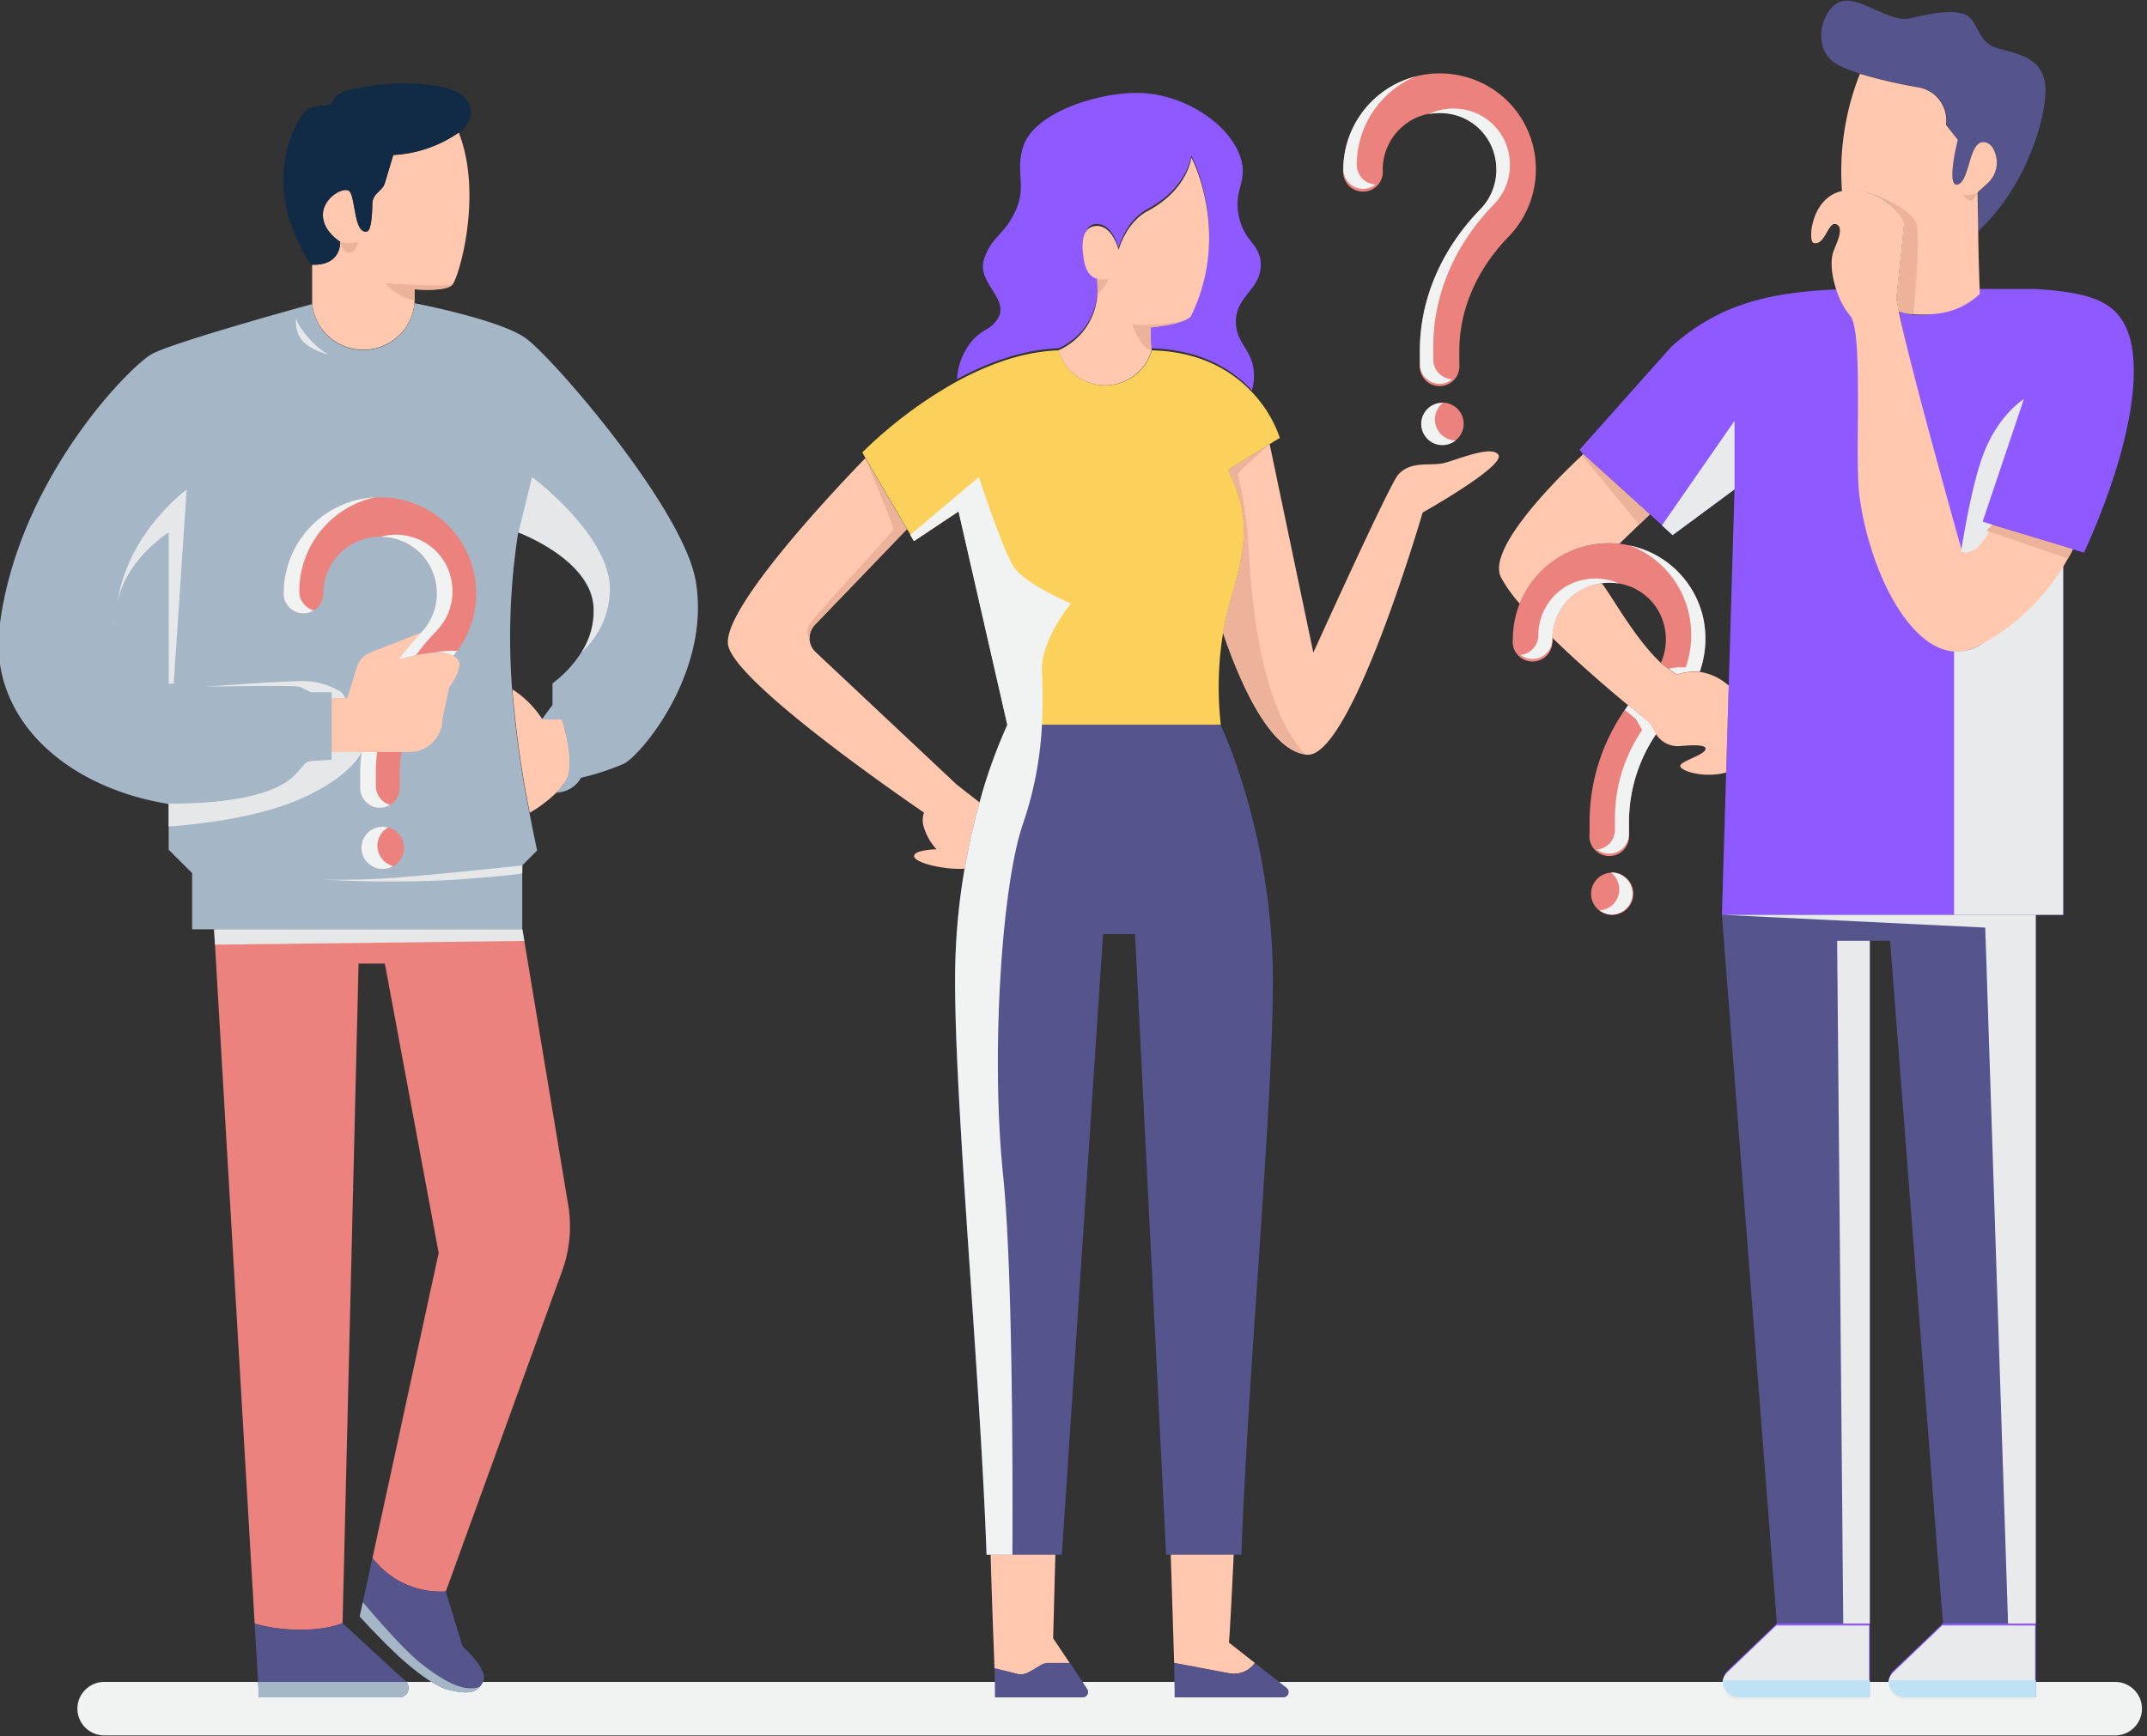 <svg width="445" height="360" fill="none" xmlns="http://www.w3.org/2000/svg"><rect width="100%" height="100%" fill="#333333" stroke="none"/><g clip-path="url(#clip0)"><path d="M438.396 359.796H21.604a5.562 5.562 0 01-5.561-5.561 5.56 5.56 0 015.561-5.531h416.792a5.563 5.563 0 015.562 5.562 5.56 5.56 0 01-5.562 5.53z" fill="#F1F2F2"/><path d="M317.812 30.528a19.747 19.747 0 00-14.824-14.783 19.996 19.996 0 00-24.569 19.42 4.104 4.104 0 001.02 3.199 4.122 4.122 0 003.066 1.371 4.11 4.11 0 004.086-4.57 11.816 11.816 0 014.528-9.28 11.817 11.817 0 0110.091-2.183 11.537 11.537 0 018.625 8.635 11.807 11.807 0 01-3.013 11.051c-8.08 8.296-12.531 18.71-12.531 29.329v2.765a4.12 4.12 0 001.021 3.2 4.105 4.105 0 003.065 1.371 4.118 4.118 0 003.066-1.371 4.109 4.109 0 001.021-3.2v-2.765c0-8.481 3.629-16.87 10.208-23.644a20.075 20.075 0 005.14-18.545zM298.999 83.48a4.38 4.38 0 00-3.107 7.476 4.385 4.385 0 004.778.947 4.382 4.382 0 002.698-4.054 4.37 4.37 0 00-4.369-4.369z" fill="#EC827D"/><g style="mix-blend-mode:multiply"><path d="M298.383 79.584a4.109 4.109 0 002.59-.956 4.111 4.111 0 01-3.906-4.112V71.75c0-10.619 4.451-21.032 12.531-29.328a11.776 11.776 0 003.023-11.051 11.543 11.543 0 00-8.605-8.543 11.986 11.986 0 00-7.967.853 12.48 12.48 0 015.14.082 11.528 11.528 0 018.625 8.636 11.802 11.802 0 01-2.991 10.989c-8.08 8.296-12.532 18.71-12.532 29.329v2.765a4.116 4.116 0 004.092 4.102zM281.205 34.239a19.947 19.947 0 0112.182-18.38 19.951 19.951 0 00-14.968 19.305 4.116 4.116 0 002.387 3.61 4.11 4.11 0 004.295-.526 4.11 4.11 0 01-3.896-4.01zM297.406 86.945a4.335 4.335 0 011.686-3.424H299a4.378 4.378 0 00-4.189 5.803 4.385 4.385 0 002.917 2.781 4.381 4.381 0 003.955-.781 4.37 4.37 0 01-4.277-4.38z" fill="#F1F2F2"/></g><path d="M216.112 345.62a3.08 3.08 0 011.85-.452l3.763-.37-3.444-5.14.576-21.856h-13.662c.493 18.134.791 23.223.925 28.106l4.667 1.131a3.233 3.233 0 002.477-.381l2.848-1.038z" fill="#FFC8AF"/><path d="M206.13 345.856c.062 2.056.092 4.112.092 6.055h18.206a1.102 1.102 0 00.782-.325 1.099 1.099 0 00.318-.785 1.025 1.025 0 00-.185-.606l-3.567-5.428h-4.256a3.085 3.085 0 00-1.85.452l-2.396 1.429a3.219 3.219 0 01-2.477.38l-4.667-1.172z" fill="#56548C"/><path d="M243.364 344.767l11.421 2.148a5.316 5.316 0 005.305-2.148l-5.377-4.225c.329-3.496 1.1-20.56 1.1-20.56h-13.23l.781 24.785z" fill="#FFC8AF"/><path d="M243.364 344.767l.093 6.003v1.141h22.523a1.109 1.109 0 00.689-1.984l-6.579-5.14a5.315 5.315 0 01-5.305 2.149l-11.421-2.169z" fill="#56548C"/><path d="M198.327 162.688l-6.27 4.677a4.824 4.824 0 00-.648 3.896 11.949 11.949 0 002.704 4.821s-4.75.103-4.647 1.45c.103 1.346 6.332 2.95 11.03 2.539a99.942 99.942 0 012.776-13.508l-4.945-3.875zM294.867 106.261s-14.803 50.906-23.942 50.207c-.154 0-.298 0-.432-.061-7.607-1.08-13.755-15.606-17.003-25.238a44.65 44.65 0 011.028-4.811c3.218-11.657 5.428-18.082 0-28.938l8.635-5.356 9.057 43.248s15.749-34.798 17.548-36.844c2.703-3.084 6.764-1.758 9.591-2.477 2.827-.72 9.694-3.7 11.185-1.758 1.758 2.262-15.667 12.028-15.667 12.028z" fill="#FFC8AF"/><path d="M263.184 92.053l-8.646 5.367c5.428 10.855 3.218 17.28 0 28.938a45.084 45.084 0 00-1.028 4.811 69.596 69.596 0 00-.473 19.121h-44.204l-10.115-44.276-9.252 6.168-.75-1.296-.689-1.161-8.635-14.762-.669-1.162A91.307 91.307 0 01198.43 79.03c6.302-3.413 13.58-6.168 21.002-6.394a10.057 10.057 0 009.658 7.26 10.056 10.056 0 009.658-7.26c10.28.246 16.818 4.45 20.817 8.737a26.068 26.068 0 015.706 9.417l-2.087 1.264z" fill="#FBD15B"/><path d="M263.821 203.335c0 26.563-5.14 80.872-6.528 118.991h-15.594l-6.446-128.665h-6.62l-8.553 128.665h-15.615c-1.378-38.119-6.528-92.428-6.528-118.991-.002-6.114.407-12.22 1.223-18.278a142.366 142.366 0 013.701-18.093 106.467 106.467 0 015.911-16.664h44.204s10.845 22.359 10.845 53.035z" fill="#56548C"/><path d="M259.902 77.79a11.44 11.44 0 01-.411 3.166c-3.988-4.287-10.516-8.481-20.817-8.738a9.634 9.634 0 01-1.655-4.863c6.086.052 9.879-2.714 9.9-2.374 8.316-17.178 0-32.752 0-32.752s-.679 6.61-9.047 11.092c-4.585 2.446-6.055 8.08-6.055 8.08s-1.254-5.264-4.77-4.955c-3.515.308-2.333 7.494-2.333 7.494l2.621 3.413c1.368 11.308-7.977 14.865-7.977 14.865-7.432.257-14.711 2.98-21.002 6.394a13.781 13.781 0 012.899-7.69c2.262-2.744 4.112-2.426 5.613-4.985 2.364-4.112-4.595-7.371-2.868-12.336 1.583-4.554 3.814-4.637 6.168-9.252 2.929-5.695.123-8.43 1.922-14.002 2.292-7.052 15.677-11.308 24.24-11.071 10.445.339 20.499 8.049 21.218 15.42.35 3.68-1.809 5.345-.771 10.136 1.121 5.284 4.266 5.623 4.523 9.663.34 5.53-5.355 6.785-5.14 12.49.165 4.482 3.701 5.665 3.742 10.805z" fill="#8E59FF"/><path d="M169.04 135.178a3.946 3.946 0 01-1.25-2.786 3.945 3.945 0 011.106-2.847l19.059-19.82-8.615-14.731c-6.507 6.723-30.017 31.631-28.403 38.868 1.912 8.43 40.801 34.757 40.801 34.757l6.61-5.901-29.308-27.54zM246.911 65.397s0 .391-1.09.884c-1.028.514-3.176 1.152-7.288 1.604a25.974 25.974 0 00.164 4.74 10.052 10.052 0 01-9.658 7.26 10.056 10.056 0 01-9.658-7.26 13.548 13.548 0 008.059-11.494c.084-1.12.057-2.246-.082-3.361 0 0-1.963-.227-2.611-3.413-.411-1.933-1.182-7.196 2.334-7.495 3.515-.298 4.759 4.956 4.759 4.956s1.47-5.634 6.055-8.08c8.368-4.472 9.036-11.103 9.036-11.103s8.307 15.584-.02 32.762z" fill="#FFC8AF"/><path d="M229.836 57.78a11.57 11.57 0 01-2.416 3.362c.083-1.12.056-2.247-.083-3.362a5.463 5.463 0 002.499 0zM238.676 72.635c-2.374-.39-4.009-5.377-4.009-5.377a33.239 33.239 0 0011.134-.966c-1.028.514-3.177 1.151-7.289 1.604a25.974 25.974 0 00.164 4.739zM187.955 109.725l-19.059 19.82a3.9 3.9 0 00-1.1 2.96 2.7 2.7 0 01-.309-2.58c1.244-2.303 17.559-19.532 17.662-20.241.102-.71-5.469-13.868-5.809-14.69l8.615 14.731zM270.493 156.407c-7.607-1.08-13.755-15.606-17.003-25.238a44.65 44.65 0 011.028-4.811c3.218-11.657 5.428-18.082 0-28.938l8.635-5.356c-.38.329-6.25 5.551-6.528 6.106-.277.555 1.532 4.688 2.108 14.68.575 9.766 1.963 32.773 11.76 43.557z" fill="#EDB29A"/><path d="M215.957 139.095c.192 3.729.192 7.465 0 11.195a74.017 74.017 0 01-3.875 20.344c-4.462 12.654-6.764 48.079-4.163 73.111 1.891 18.329 2.004 58.401 1.922 78.58h-5.356c-1.378-38.118-6.528-92.427-6.528-118.991a136.737 136.737 0 011.203-18.277 142.366 142.366 0 013.701-18.093 106.467 106.467 0 015.911-16.664l-10.116-44.276-9.252 6.168-.75-1.295L202.892 98.9s4.852 14.926 7.196 18.566c2.343 3.639 11.883 7.658 11.883 7.658s-6.312 7.628-6.014 13.971z" fill="#F1F2F2"/><path d="M431.94 114.587l-18.956-5.777c-1.203 2.426-3.084 6.086-6.168 5.757a.883.883 0 01-.36-.155c-3.629-2.713-10.845-39.526-12.809-49.878a12.184 12.184 0 008.492.092 9.788 9.788 0 005.767-4.708h14.063c11.061.72 16.283 2.426 18.833 8.296 3.587 8.368.555 25.66-8.862 46.373zM421.948 336.594v15.317h-27.149a3.28 3.28 0 01-1.256-.25 3.27 3.27 0 01-2.013-3.039 2.767 2.767 0 010-.288 3.234 3.234 0 011.028-2.056l10.126-9.694 19.264.01z" fill="#8E59FF"/><path d="M421.948 189.662v146.932h-19.244l-10.958-141.545h-4.174v141.545h-19.285l-11.391-146.932h65.052z" fill="#56548C"/><path d="M427.623 116.109v73.553h-70.727l2.612-88.202-12.83 9.478-2.22-2.056-.381-.35-15.944-14.392-.75-.894 19.048-21.382c10.167-9.078 20.673-11.216 34.212-11.864a15.95 15.95 0 002.899 5.49c2.786 3.146 2.724 27.756 3.773 35.795 2.056 15.317 8.666 32.577 17.733 33.667a8.415 8.415 0 005.047-1.028c4.996-2.642 8.882-14.659 17.528-17.815z" fill="#8E59FF"/><path d="M427.623 116.109v73.553h-22.616v-54.71a8.422 8.422 0 005.047-1.028c5.038-2.642 8.923-14.659 17.569-17.815z" fill="#E8EAEB"/><path d="M423.953 18.613c0 7.196-4.791 20.94-13.858 29.216 0-2.714-.123-5.459-.123-7.957l2.056-1.87a5.78 5.78 0 001.717-5.408c-.329-1.521-1.028-2.981-2.519-3.084-3.207-.308-2.93 8.08-5.448 8.769-2.519.689 0-9.252 0-9.252l-2.334-3.187a6.947 6.947 0 00-1.568-5.385 6.939 6.939 0 00-4.106-2.366 104.452 104.452 0 01-12.172-2.817c-1.524-.433-3.007-1-4.431-1.696-6.281-3.29-3.485-12.058.412-13.261 3.896-1.203 9.971 4.4 14.165 3.495 4.195-.905 8.368-1.891 11.308-.894 2.94.997 2.683 5.571 6.384 6.877 3.701 1.306 10.517 1.635 10.517 8.82z" fill="#56548C"/><path d="M411.956 38.001l-2.056 1.871c0 2.498.123 5.243.123 7.957 0 4.43.329 13.107.329 13.107a15.283 15.283 0 01-7.422 3.875 24.79 24.79 0 01-6.414.34 10.865 10.865 0 01-2.961-.617c-.329-1.727-.504-2.704-.504-2.704s1.583-14.885 1.583-15.42a11.008 11.008 0 00-5.983-5.952h-.082a11.582 11.582 0 00-1.532-.524h-.133a14.144 14.144 0 00-3.434-.422 7.938 7.938 0 00-1.686.175 55.088 55.088 0 013.711-24.384 104.479 104.479 0 0012.172 2.817 6.94 6.94 0 015.674 7.75l2.447 3.126s-2.529 9.972 0 9.252c2.529-.72 2.241-9.077 5.448-8.769 1.471.134 2.19 1.594 2.519 3.084a5.78 5.78 0 01-1.799 5.438z" fill="#FFC8AF"/><path d="M387.541 336.594v15.317h-27.119a3.262 3.262 0 01-1.324-.278 3.263 3.263 0 01-1.787-1.955 3.277 3.277 0 01-.158-1.344 3.208 3.208 0 011.028-2.056l10.126-9.694 19.234.01z" fill="#8E59FF"/><path d="M421.809 337.01v15.317h-27.15a3.28 3.28 0 01-1.256-.25 3.27 3.27 0 01-2.013-3.039 2.767 2.767 0 010-.288 3.243 3.243 0 011.028-2.056L402.544 337l19.265.01zM387.401 337.01v15.317h-27.118a3.273 3.273 0 01-3.269-3.577 3.203 3.203 0 011.028-2.056L368.167 337l19.234.01z" fill="#E8EAEB"/><path d="M358.305 142.158l-.535 18.011c-4.533 1.203-9.252-.247-9.509-1.296-.257-1.048 5.551-2.405 5.233-3.741-.155-.761-2.796-.679-5.14-.463a5.392 5.392 0 01-5.14-2.498c-.062-.082-.093-.154-.144-.237l-1.162-2.056s-1.778-1.418-4.502-3.7c-4.112-3.393-10.28-8.708-15.677-13.961a11.723 11.723 0 014.41-8.851 11.476 11.476 0 015.859-2.446c2.282 2.96 6.888 11.493 12.244 16.509 1.028.792 2.056 1.625 3.258 2.457a11.6 11.6 0 014.781-.586 11.452 11.452 0 016.024 2.858zM341.949 106.651l-2.22 2.128-4.112 3.978a19.876 19.876 0 00-14.474 4.215 20.07 20.07 0 00-6.107 8.224 28.43 28.43 0 01-3.958-5.551c-3.156-6.487 14.392-22.986 16.798-25.217l.278-.247 13.795 12.47z" fill="#FFC8AF"/><path d="M341.97 149.879s-1.779-1.419-4.503-3.701a41.053 41.053 0 00-8.008 23.962v2.776a4.123 4.123 0 001.021 3.2 4.118 4.118 0 006.131 0 4.118 4.118 0 001.021-3.2v-2.776a32.554 32.554 0 015.643-17.969c-.061-.082-.092-.154-.143-.236l-1.162-2.056zm11.01-21.928a19.748 19.748 0 00-14.392-14.669 2.954 2.954 0 00-.442-.113 19.918 19.918 0 00-22.608 10.704 19.92 19.92 0 00-1.982 8.715 4.1 4.1 0 001.021 3.199 4.119 4.119 0 004.744 1.013 4.098 4.098 0 002.239-2.504 4.116 4.116 0 00.169-1.708 2.298 2.298 0 010-.371 11.738 11.738 0 011.226-4.913 11.74 11.74 0 013.184-3.938 11.476 11.476 0 015.859-2.446 12.086 12.086 0 014.318.205 11.589 11.589 0 018.635 8.636 12.066 12.066 0 01-.709 7.668c1.028.792 2.056 1.625 3.259 2.457a11.594 11.594 0 014.78-.586 20.567 20.567 0 00.699-11.349zm-18.813 52.963a4.38 4.38 0 00-3.114 7.468 4.381 4.381 0 006.74-.647 4.378 4.378 0 00-.535-5.528 4.387 4.387 0 00-3.091-1.293z" fill="#EC827D"/><g style="mix-blend-mode:multiply"><path d="M334.167 180.914h-.288a4.356 4.356 0 011.556 4.733 4.357 4.357 0 01-3.899 3.1c.76.569 1.682.879 2.631.884a4.378 4.378 0 000-8.748v.031zM335.504 120.971a11.331 11.331 0 00-2.056-.709 12.089 12.089 0 00-4.318-.216 11.5 11.5 0 00-5.86 2.457 11.76 11.76 0 00-4.42 8.851v.37a4.111 4.111 0 01-3.711 4.05 4.113 4.113 0 006.62-3.186 2.285 2.285 0 010-.37 11.731 11.731 0 014.41-8.851 12.035 12.035 0 019.304-2.396h.031zM352.98 127.951a19.748 19.748 0 00-14.392-14.669 2.954 2.954 0 00-.442-.113l-.329-.072a19.761 19.761 0 0112.202 13.991 20.333 20.333 0 01-.637 11.308 10.883 10.883 0 00-3.516.236l1.655 1.213a11.596 11.596 0 014.78-.586 20.558 20.558 0 00.679-11.308zM341.97 149.879s-1.779-1.419-4.503-3.701l-.678 1.028a205.724 205.724 0 002.271 1.85l1.162 2.056c.037.085.086.165.144.237a32.473 32.473 0 00-5.644 17.969v2.765a4.111 4.111 0 01-3.711 4.051 4.113 4.113 0 006.621-3.187v-2.807a32.554 32.554 0 015.643-17.969c-.061-.082-.092-.154-.144-.236l-1.161-2.056z" fill="#F1F2F2"/></g><path d="M396.588 65.15a10.865 10.865 0 01-2.961-.616 279.922 279.922 0 01-.504-2.704s1.583-14.885 1.583-15.42a11.008 11.008 0 00-5.983-5.952c3.938 1.49 6.919 3.331 8.224 5.346 1.131 1.696.196 13.374-.359 19.347zM341.949 106.651l-2.22 2.128-11.874-14.392.278-.247 13.816 12.511z" fill="#EDB29A"/><path d="M429.628 113.878a18.506 18.506 0 01-1.028 1.933 44.27 44.27 0 01-6.693 9.118 45.286 45.286 0 01-11.853 8.995c-11.616 6.168-22.287-13.21-24.672-31.241-1.028-8.08.884-34.047-1.901-37.193a15.933 15.933 0 01-2.899-5.49c-.946-2.847-1.275-5.92-.566-7.884.586-1.604 2.334-4.935.586-5.623-1.747-.69-2.272 4.502-4.708 3.875-1.203-.298-.576-9.406 5.901-10.763a7.931 7.931 0 011.686-.175c8.059 0 11.174 6.456 11.174 6.98 0 .525-1.593 15.42-1.593 15.42s.174 1.028.503 2.704c2.056 10.691 13.169 50.033 13.169 50.033a67.231 67.231 0 004.996-4.534c.422-.442.812-.884 1.151-1.305v.082l16.747 5.068z" fill="#FFC8AF"/><path d="M410.928 108.152l2.056.637c-1.203 2.427-3.084 6.086-6.168 5.757a.882.882 0 01-.36-.154c.874-5.479 2.776-16.15 5.14-21.485 3.084-7.124 7.597-9.982 7.885-10.157l-8.553 25.402z" fill="#E8EAEB"/><path d="M429.627 113.878a18.506 18.506 0 01-1.028 1.933l-16.849-5.778a20.89 20.89 0 001.152-1.305v.082l16.725 5.068z" fill="#EDB29A"/><path d="M421.948 189.662v146.932h-5.746l-4.729-144.28-54.577-2.652h65.052z" fill="#E8EAEB"/><path d="M387.541 195.049v141.545h-5.5l-1.264-141.545h6.764z" fill="#E8EAEB"/><path d="M357.153 348.334h30.388v3.577h-27.119a3.262 3.262 0 01-1.324-.278 3.263 3.263 0 01-1.787-1.955 3.277 3.277 0 01-.158-1.344zM421.948 348.334v3.577h-27.149a3.28 3.28 0 01-1.256-.25 3.27 3.27 0 01-2.013-3.039 2.767 2.767 0 010-.288h30.418z" fill="#BEE1F4"/><path d="M409.972 39.872c-.905.69-3.187.586-3.187.586.428.515.975.917 1.594 1.172.688.134 1.593-1.758 1.593-1.758z" fill="#EDB29A"/><path d="M359.507 87.253v14.207l-12.829 9.488-2.22-2.015 15.049-21.68z" fill="#E8EAEB"/><path d="M116.529 263.452l-24.127 66.501a17.797 17.797 0 01-15.204-6.949l13.724-63.243-11.154-59.983H74.32L71 336.502c-4.658 1.932-12.923 1.716-18.217.102L44.56 195.861l-.185-3.187h63.89l.411 2.416 9.098 54.772c.752 4.562.324 9.24-1.244 13.59z" fill="#EC827D"/><path d="M116.478 149.128s3.156 9.252.699 12.973a17.247 17.247 0 01-1.809 2.19 28.429 28.429 0 01-5.562 4.215 215.201 215.201 0 01-3.598-25.587 20.545 20.545 0 016.168 6.168l4.102.041z" fill="#FFC8AF"/><path d="M100.194 348.509a3.995 3.995 0 01-.75 1.223c-1.162 1.357-3.197 1.48-6.805.524-2.252-.606-6.436-3.567-10.177-7.052-4.195-3.937-7.906-8.07-7.906-8.07l.648-2.971 1.984-9.159a17.727 17.727 0 0015.204 6.918l3.475 11.401s5.325 4.708 4.327 7.186z" fill="#56548C"/><path d="M93.78 59.003c-1.347 1.573-7.864.967-7.864.967v2.827a10.66 10.66 0 01-21.218.185v-8.1c6.106.215 5.798-4.77 5.798-4.77s-3.372-1.954-3.588-5.305c-.216-3.352 3.68-5.952 5.263-5.325 1.583.627 1.028 9.313 3.948 8.47.812-.246 1.028-3.752 1.028-5.674a3.176 3.176 0 01.956-2.18l.874-.894a2.96 2.96 0 00.801-1.347l1.717-5.725a26.122 26.122 0 0013.58-4.657c5.068 12.829.062 29.956-1.295 31.528z" fill="#FFC8AF"/><path d="M82.79 351.911H53.688l-.196-3.207-.709-12.079c5.305 1.614 13.55 1.83 18.216-.103l9.571 8.82 3.526 3.239c.043.036.08.077.113.123a1.933 1.933 0 01-1.419 3.207z" fill="#56548C"/><path d="M108.871 70.054c5.51 3.835 32.711 35.281 35.322 50.372 3.259 18.844-11.431 36.34-14.988 37.964a53.821 53.821 0 01-8.769 2.858 6.082 6.082 0 01-5.14 3.084 17.238 17.238 0 001.809-2.189c2.457-3.722-.699-12.974-.699-12.974h-4.112l2.221-3.022v-4.462a24.151 24.151 0 005.972-6.435 15.578 15.578 0 002.488-9.745c-.905-9.694-15.574-15.091-15.574-15.091a141.58 141.58 0 00-1.254 32.546 214.967 214.967 0 003.598 25.587c.486 2.55 1.014 5.144 1.583 7.782l-3.084 3.084v13.251H39.82v-11.658l-4.862-4.831v-9.489c-21.506-3.464-37.399-17.887-35.035-36.905 3.814-30.336 26.924-53.836 31.57-56.386 4.102-2.261 27.715-8.85 33.205-10.352a10.66 10.66 0 0021.218-.185c3.423.669 18.103 3.763 22.955 7.196z" fill="#A5B7C6"/><path d="M68.738 144.759v-1.244H64.43s-1.51-.791-2.446-1.151c-.936-.36-19.532 0-19.532 0s17.928-1.316 21.115-1.152c2.555.144 5.032.937 7.196 2.303.346.356.615.78.791 1.244h-2.816z" fill="#E6E7E8"/><path d="M95.106 27.475a26.122 26.122 0 01-13.58 4.657l-1.717 5.726a2.96 2.96 0 01-.802 1.346l-.873.895a3.177 3.177 0 00-.957 2.179c0 1.922-.246 5.428-1.028 5.674-2.96.843-2.354-7.853-3.947-8.47-1.593-.617-5.469 1.974-5.263 5.325.205 3.351 3.587 5.304 3.587 5.304s.309 4.986-5.797 4.77c-.751 0-2.427-3.793-2.704-4.338-3.598-7.196-4.534-15.42-1.398-22.924a17.364 17.364 0 012.302-4.112c.6-.701 1.406-1.194 2.303-1.409.894-.298 2.293-.103 3.084-.462.792-.36.874-1.337 1.501-1.882a8.962 8.962 0 013.464-1.274 46.26 46.26 0 0115.77-.884c2.611.308 6.425 1.028 7.905 3.485 1.48 2.456.298 4.831-1.85 6.394z" fill="#112B46"/><path d="M98.16 118.432a19.758 19.758 0 00-14.784-14.793 20.053 20.053 0 00-17.075 3.835 19.802 19.802 0 00-7.514 15.594 4.112 4.112 0 108.224 0 11.794 11.794 0 019.314-11.52 11.797 11.797 0 015.294.079 11.528 11.528 0 018.635 8.614 11.76 11.76 0 01-2.9 10.907.905.905 0 01-.133.155 48.057 48.057 0 00-4.605 5.51c3.022-.936 8.728-2.354 11.38-.833a20.038 20.038 0 004.163-17.548zm-19.43 49.056a4.112 4.112 0 004.112-4.112v-2.796a30.08 30.08 0 01.38-4.708h-8.224a34.263 34.263 0 00-.308 4.708v2.776a4.113 4.113 0 004.04 4.122v.01zm.627 3.927a4.383 4.383 0 00-4.054 2.699 4.377 4.377 0 005.724 5.724 4.373 4.373 0 002.699-4.054 4.368 4.368 0 00-4.369-4.379v.01z" fill="#EC827D"/><g style="mix-blend-mode:multiply"><path d="M62.035 122.636a19.945 19.945 0 0115.728-19.532 19.955 19.955 0 00-18.976 19.954 4.114 4.114 0 004.112 4.112c.748 0 1.482-.211 2.117-.607a4.109 4.109 0 01-2.98-3.927zM90.552 130.706a11.759 11.759 0 002.899-10.907 11.536 11.536 0 00-8.635-8.614 11.998 11.998 0 00-5.953.102c.911.01 1.818.12 2.704.329a11.538 11.538 0 018.635 8.615 11.76 11.76 0 01-2.899 10.907.903.903 0 01-.133.154 48.144 48.144 0 00-4.606 5.51 44.885 44.885 0 013.65-.956 47.943 47.943 0 014.204-4.986.863.863 0 00.134-.154zM78.73 167.478a4.111 4.111 0 002.128-.607 4.106 4.106 0 01-2.96-3.916v-2.776c0-1.43.09-2.858.266-4.276h-3.207a34.28 34.28 0 00-.308 4.708v2.775a4.113 4.113 0 004.08 4.092zM78.226 175.342a4.332 4.332 0 012.22-3.783 4.374 4.374 0 00-5.436 3.342 4.383 4.383 0 002.614 4.929 4.377 4.377 0 003.881-.263 4.376 4.376 0 01-3.279-4.225zM89.925 135.322a7.464 7.464 0 014.02.648c.297-.35.575-.71.842-1.028a18.723 18.723 0 00-4.862.38z" fill="#F1F2F2"/></g><path d="M76.828 135.26l10.496-4.112a.869.869 0 01-.134.155 48.057 48.057 0 00-4.605 5.51c3.022-.936 8.728-2.354 11.38-.833a2.54 2.54 0 011.275 1.501c.123 2.056-2.149 5.058-2.149 5.058l-1.398 6.569a6.81 6.81 0 01-4.217 6.29 6.827 6.827 0 01-2.609.515h-16.13v-11.154h3.239l1.984-6.425a4.782 4.782 0 012.868-3.074z" fill="#FFC8AF"/><path d="M74.957 155.903s-2.056 5.14-13.035 9.879c-10.98 4.739-26.964 5.551-26.964 5.551v-4.708c16.232 0 21.988-3.002 24.22-4.4 2.518-1.563 3.823-4.112 4.677-4.318.853-.205 4.883-.36 4.883-.36v-1.644h6.219zM61.408 65.83c0 1.439 3.403 5.941 6.672 7.668 0 0-3.598-.812-5.428-2.878a5.962 5.962 0 01-1.244-4.79zM24.03 128.712c0 .298 0 .586.082.895l-.092-.093c0-.226 0-.504.01-.802zM38.679 101.521l-2.673 40.216h-1.028v-31.364s-8.8 5.458-10.599 14.392c2.16-14.454 14.3-23.244 14.3-23.244zM120.549 135.209a15.579 15.579 0 002.488-9.746c-.905-9.694-15.575-15.091-15.575-15.091l2.817-11.472s16.52 12.336 16.129 23.644a17.808 17.808 0 01-5.859 12.665zM108.675 195.08l-64.116.771-.185-3.187h63.89l.411 2.416z" fill="#E6E7E8"/><path d="M70.496 50.111a6.374 6.374 0 003.731 0s-.421 2.344-1.87 2.272c-1.45-.072-1.861-2.272-1.861-2.272zM93.78 59.003c-1.347 1.573-7.865.967-7.865.967v2.374a11.524 11.524 0 01-6.065-3.618s10.579.72 13.93.277z" fill="#EDB29A"/><path d="M82.79 351.911H53.688l-.196-3.207H84.21a1.933 1.933 0 01-1.419 3.207zM99.444 349.732c-1.162 1.357-3.197 1.48-6.805.524-2.252-.606-6.436-3.567-10.177-7.052-4.195-3.937-7.906-8.07-7.906-8.07l.648-2.97c2.621 3.084 8.8 10.28 12.5 13.065 3.886 2.982 8.245 5.737 11.74 4.503z" fill="#A5B7C6"/><path d="M108.264 179.413s-11.75 1.306-22.852 2.272c-6.095.576-12.219.799-18.34.668a237.98 237.98 0 0027.808 0c12.336-.946 13.364-1.285 13.364-1.285l.02-1.655z" fill="#E6E7E8"/></g><defs><clipPath id="clip0"><path fill="#fff" d="M0 0h445v360H0z"/></clipPath></defs></svg>
